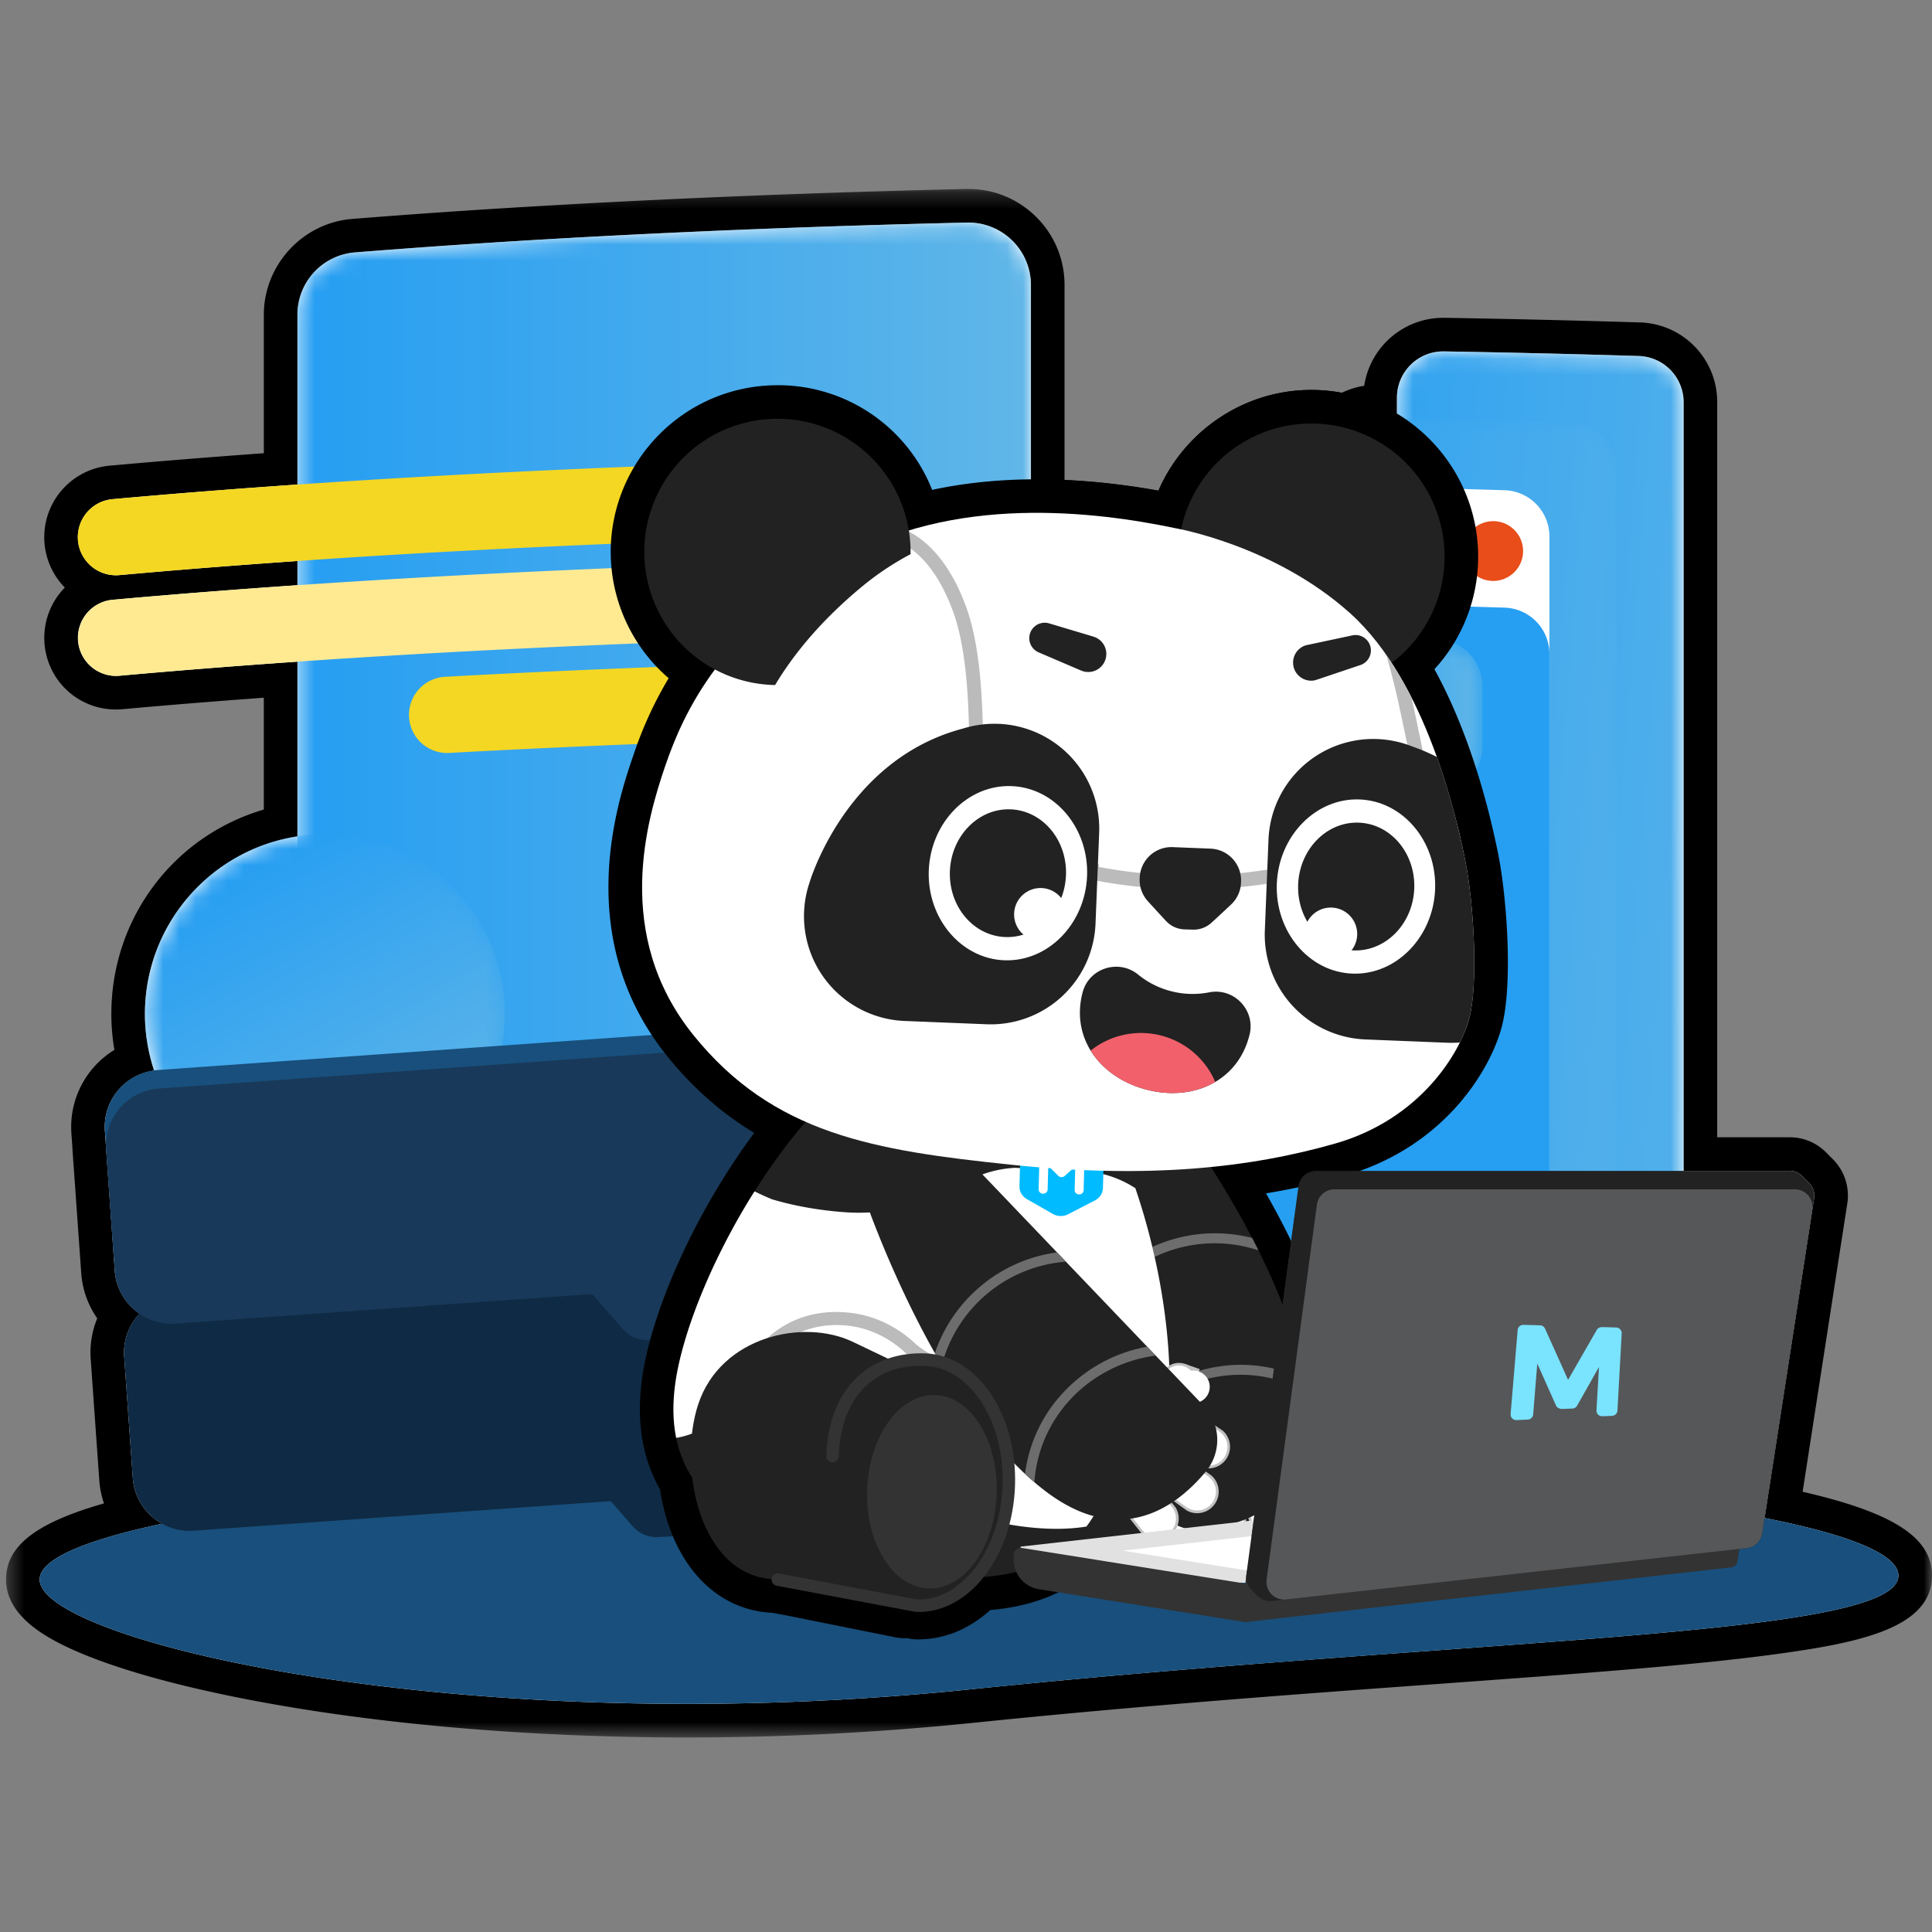 <svg width="120" height="120" viewBox="0 0 120 120" xmlns="http://www.w3.org/2000/svg" xmlns:xlink="http://www.w3.org/1999/xlink"><rect x="0" y="0" width="120" height="120" fill="#808080" stroke="none"/><defs><path id="a" d="M0 .26h119.623v96.182H0z"/><path d="M.015 4.02c0-2.182 1.8-3.932 3.982-3.88 14.096.327 27.026.973 38.015 1.854a3.876 3.876 0 0 1 3.563 3.87v60.777a3.876 3.876 0 0 1-4.184 3.868c-10.905-.86-23.683-1.49-37.59-1.81a3.88 3.88 0 0 1-3.786-3.88" id="c"/><linearGradient x1=".001%" y1="50%" x2="100%" y2="50%" id="d"><stop stop-color="#60B6E8" offset="0%"/><stop stop-color="#269EF2" offset="100%"/></linearGradient><path d="M15.588.044a2.874 2.874 0 0 1 2.922 2.873v57.997a2.873 2.873 0 0 1-2.824 2.873c-4.107.068-8.12.162-12.02.283a2.874 2.874 0 0 1-2.962-2.873V3.203A2.874 2.874 0 0 1 3.487.33" id="f"/><linearGradient x1="-60.164%" y1="80.639%" x2="160.171%" y2="19.362%" id="g"><stop stop-color="#60B6E8" offset="0%"/><stop stop-color="#269EF2" offset="100%"/></linearGradient><path d="M15.338.53a2.874 2.874 0 0 1 2.923 2.873v57.998a2.873 2.873 0 0 1-2.825 2.873c-4.106.067-8.119.162-12.019.282a2.874 2.874 0 0 1-2.963-2.872V3.689A2.873 2.873 0 0 1 3.238.817" id="i"/><linearGradient x1="-60.162%" y1="80.639%" x2="160.164%" y2="19.362%" id="j"><stop stop-color="#60B6E8" offset="0%"/><stop stop-color="#269EF2" offset="100%"/></linearGradient><path d="M7.97.15C6.467.183 4.98.217 3.506.256A2.891 2.891 0 0 0 .69 3.146v3.783c0 1.625 1.34 2.93 2.966 2.89 1.463-.038 2.94-.072 4.43-.103a2.89 2.89 0 0 0 2.834-2.89V3.042c0-1.6-1.299-2.891-2.891-2.891h-.06" id="l"/><linearGradient x1="0%" y1="49.996%" x2="100%" y2="49.996%" id="m"><stop stop-color="#60B6E8" offset="0%"/><stop stop-color="#269EF2" offset="100%"/></linearGradient><path d="M.301 11.753c0 6.173 5.004 11.177 11.176 11.177 6.173 0 11.177-5.004 11.177-11.177S17.65.576 11.477.576C5.305.576.301 5.58.301 11.753" id="o"/><linearGradient x1="24.995%" y1="93.308%" x2="75.004%" y2="6.693%" id="p"><stop stop-color="#60B6E8" offset="0%"/><stop stop-color="#269EF2" offset="100%"/></linearGradient></defs><g fill="none" fill-rule="evenodd"><g transform="matrix(-1 0 0 1 120 11.476)"><mask id="b" fill="#fff"><use xlink:href="#a"/></mask><path d="M113.542 81.903c.157-.457.257-.939.291-1.435l.535-7.544a5.586 5.586 0 0 0-.408-2.516 5.57 5.57 0 0 0 .994-2.803l.535-7.543.01-.157-.001-.025.068-.968a5.619 5.619 0 0 0-2.672-5.178c.126-.737.19-1.48.19-2.226 0-5.975-3.888-11.062-9.47-12.702V31.86c3.075.225 6.02.463 8.778.714.14.012.274.017.405.017a4.433 4.433 0 0 0 4.434-4.051 4.454 4.454 0 0 0-1.258-3.522 4.462 4.462 0 0 0-2.775-7.57 528.11 528.11 0 0 0-9.585-.773V8.073c0-3.089-2.409-5.703-5.484-5.95C86.951 1.226 73.764.583 59.997.261h-.142c-1.592 0-3.09.617-4.219 1.742a5.924 5.924 0 0 0-1.756 4.226v12.107a44.232 44.232 0 0 0-5.833.665c-1.61-3.722-5.328-6.257-9.495-6.257a10.127 10.127 0 0 0-1.89.178 4.867 4.867 0 0 0-1.395-.435 4.97 4.97 0 0 0-4.907-4.224l-.084.001c-4.09.068-8.17.164-12.13.287a4.94 4.94 0 0 0-4.805 4.96v45.651H8.838c-.851 0-1.652.332-2.253.934l-.43.43a3.197 3.197 0 0 0-.895 2.74L8.035 81.18C2.363 82.485.005 84.039 0 86.38c-.007 3.29 4.596 4.19 9.724 4.89 5.096.694 12.416 1.226 20.891 1.842 8.644.628 18.44 1.34 28.969 2.423 5.85.601 11.826.907 17.763.907 10.585 0 20.945-.976 29.171-2.75 3.626-.78 6.675-1.694 8.818-2.64 1.839-.812 4.283-2.152 4.287-4.416.006-2.064-1.8-3.509-6.081-4.733" fill="#000" mask="url(#b)"/></g><path d="M75.202 72.472c1.538 2.41 3.25 5.442 4.46 8.568l.987-7.361a1.1 1.1 0 0 1 1.09-.954h.859v-1.611a43.843 43.843 0 0 1-7.396 1.358m-65.126 22.17a3.526 3.526 0 0 1-1.827-2.845l-.536-7.544a3.519 3.519 0 0 1 .955-2.662 3.518 3.518 0 0 1-1.54-2.657l-.535-7.544c0-.012.002-.024.001-.037l-.079-1.112a3.528 3.528 0 0 1 3.06-3.742 11.15 11.15 0 0 1-.573-3.515c0-5.59 4.11-10.21 9.472-11.033V41.098c-3.845.265-7.541.557-11.054.874a2.368 2.368 0 0 1-.428-4.718c3.648-.328 7.483-.63 11.482-.905v-1.503c-3.846.266-7.542.557-11.054.875a2.368 2.368 0 0 1-.428-4.717c3.647-.33 7.483-.633 11.482-.907V19.549a3.877 3.877 0 0 1 3.563-3.87c10.99-.881 23.919-1.527 38.016-1.854a3.886 3.886 0 0 1 3.98 3.88v14.158c3.5-.04 6.701.467 8.955.941 0 0 .143.025.381.077.81-3.885 4.32-6.732 8.416-6.568a8.21 8.21 0 0 1 1.912.312 2.85 2.85 0 0 1 1.824-.63c.417.006.83.015 1.245.022V24.7c0-1.606 1.317-2.9 2.923-2.873 4.134.068 8.174.165 12.1.286a2.874 2.874 0 0 1 2.784 2.873v47.739h6.59c.29 0 .57.116.776.322l.43.43c.247.247.363.6.308.945l-3.076 19.864c5.272 1.037 8.31 2.26 8.312 3.575.008 3.839-25.997 3.812-57.71 7.074-31.314 3.221-57.731-2.988-57.74-6.828-.003-1.256 2.776-2.438 7.613-3.466" fill="#FFF"/><path d="M117.913 97.862c.009 3.838-25.997 3.812-57.71 7.073-31.315 3.22-57.732-2.988-57.74-6.828-.008-3.838 25.83-7.005 57.71-7.073 31.881-.068 57.732 2.988 57.74 6.828" fill="#184F7C"/><g transform="matrix(-1 0 0 1 64.05 13.685)"><mask id="e" fill="#fff"><use xlink:href="#c"/></mask><path d="M.015 4.02v60.798a3.88 3.88 0 0 0 3.786 3.88c13.907.321 26.685.95 37.59 1.811a3.876 3.876 0 0 0 4.184-3.868V5.865a3.876 3.876 0 0 0-3.563-3.87C31.023 1.112 18.092.466 3.997.14A3.885 3.885 0 0 0 .015 4.02" fill="url(#d)" mask="url(#e)"/></g><path d="M7.203 35.73a2.4 2.4 0 0 0 .217-.009c9.92-.897 21.223-1.594 33.595-2.065a2.368 2.368 0 0 0 2.276-2.457c-.05-1.306-1.12-2.315-2.457-2.275-12.453.475-23.84 1.175-33.842 2.08a2.368 2.368 0 0 0 .211 4.727" fill="#F4D723"/><path d="M7.203 41.982a2.4 2.4 0 0 0 .217-.01c9.925-.897 21.229-1.593 33.595-2.064a2.368 2.368 0 0 0 2.276-2.457 2.35 2.35 0 0 0-2.457-2.275C28.386 35.65 17 36.35 6.992 37.255a2.369 2.369 0 0 0 .211 4.727" fill="#FFEA92"/><path d="M27.761 46.77c.044 0 .087-.001.132-.004 4.267-.233 8.682-.438 13.121-.607a2.368 2.368 0 0 0 2.277-2.456c-.05-1.307-1.158-2.31-2.456-2.276-4.467.17-8.908.375-13.201.61a2.368 2.368 0 0 0 .127 4.732" fill="#F4D723"/><g transform="matrix(-1 0 0 1 105.276 21.783)"><mask id="h" fill="#fff"><use xlink:href="#f"/></mask><path d="M15.588.044a842.54 842.54 0 0 0-12.1.286A2.874 2.874 0 0 0 .703 3.203v57.994a2.874 2.874 0 0 0 2.962 2.873c3.9-.121 7.913-.215 12.02-.283a2.873 2.873 0 0 0 2.824-2.873V2.917c0-1.607-1.317-2.9-2.922-2.873" fill="url(#g)" mask="url(#h)"/></g><g transform="matrix(-1 0 0 1 100.859 25.464)"><mask id="k" fill="#fff"><use xlink:href="#i"/></mask><path d="M15.338.53c-4.135.07-8.175.166-12.1.287A2.873 2.873 0 0 0 .454 3.69v57.995a2.874 2.874 0 0 0 2.963 2.872c3.9-.12 7.913-.215 12.019-.282A2.873 2.873 0 0 0 18.26 61.4V3.403c0-1.605-1.317-2.9-2.923-2.872" fill="url(#j)" mask="url(#k)"/></g><path d="M96.237 33.32v50.703a2.873 2.873 0 0 1-2.963 2.872c-3.9-.12-7.912-.215-12.019-.282a2.874 2.874 0 0 1-2.824-2.875V33.035c0-1.605 1.317-2.9 2.922-2.873 4.135.069 8.175.165 12.101.287a2.872 2.872 0 0 1 2.783 2.872" fill="#FFF"/><path d="M96.237 40.614v50.702a2.874 2.874 0 0 1-2.963 2.872c-3.9-.12-7.912-.215-12.019-.283a2.873 2.873 0 0 1-2.824-2.873V40.328c0-1.606 1.317-2.9 2.922-2.873 4.135.069 8.175.165 12.101.287a2.873 2.873 0 0 1 2.783 2.872" fill="#269FF2"/><path d="M90.89 34.226a1.856 1.856 0 1 0 3.712.001 1.856 1.856 0 0 0-3.712-.001" fill="#E84D1A"/><g transform="matrix(-1 0 0 1 92.76 39.452)"><mask id="n" fill="#fff"><use xlink:href="#l"/></mask><path d="M7.97.15C6.467.183 4.98.217 3.506.256A2.891 2.891 0 0 0 .69 3.146v3.783c0 1.625 1.34 2.93 2.966 2.89 1.463-.038 2.94-.072 4.43-.103a2.89 2.89 0 0 0 2.834-2.89V3.042c0-1.6-1.299-2.891-2.891-2.891h-.06" fill="url(#m)" mask="url(#n)"/></g><g transform="matrix(-1 0 0 1 31.656 51.23)"><mask id="q" fill="#fff"><use xlink:href="#o"/></mask><path d="M.301 11.753c0 6.173 5.004 11.177 11.176 11.177 6.173 0 11.177-5.004 11.177-11.177S17.65.576 11.477.576C5.305.576.301 5.58.301 11.753" fill="url(#p)" mask="url(#q)"/></g><path d="M12.027 95.075l37.155-2.635a3.538 3.538 0 0 0 3.279-3.779l-.536-7.544a3.537 3.537 0 0 0-3.778-3.278l-37.155 2.635a3.537 3.537 0 0 0-3.279 3.779l.535 7.544a3.54 3.54 0 0 0 3.78 3.278" fill="#0F2A44"/><path d="M10.83 81.063l37.154-2.634a3.54 3.54 0 0 0 3.279-3.78l-.535-7.544a3.538 3.538 0 0 0-3.78-3.278L9.795 66.462a3.536 3.536 0 0 0-3.279 3.779l.535 7.544a3.539 3.539 0 0 0 3.78 3.278" fill="#184F7C"/><path d="M10.907 82.212l37.154-2.634a3.54 3.54 0 0 0 3.28-3.78l-.536-7.542a3.538 3.538 0 0 0-3.779-3.28L9.872 67.612a3.537 3.537 0 0 0-3.279 3.78l.534 7.543a3.539 3.539 0 0 0 3.78 3.278" fill="#183959"/><path d="M40.279 83.229l3.886-.208a1.97 1.97 0 0 0 1.51-.837l2.556-3.643-12.472.668 2.93 3.35c.4.455.985.702 1.59.67" fill="#183959"/><path d="M40.89 95.47l3.886-.208a1.973 1.973 0 0 0 1.509-.836l2.556-3.644-12.472.668 2.93 3.35c.399.455.985.703 1.59.67" fill="#0F2A44"/><path d="M57.057 100.78c1.44 0 2.844-.632 3.996-1.79 2.762-.173 4.887-1.039 6.478-2.638 1.355-.512 2.495-1.238 3.406-2.17a4.1 4.1 0 0 0 3.947 1.867c5.001-.59 7.692-3.746 7.38-8.658-.299-4.736-2.884-10.049-5.31-14.073a43.74 43.74 0 0 0 6.279-1.292c5.825-1.669 8.458-6.305 9.037-8.523.632-2.423.293-7.578-.229-10.208-.543-2.733-1.796-7.767-4.245-11.9a9.276 9.276 0 0 0 2.963-6.446c.206-5.13-3.802-9.472-8.932-9.678a9.233 9.233 0 0 0-.378-.008c-4.03 0-7.592 2.637-8.833 6.401-2.837-.563-5.604-.852-8.204-.852-2.574 0-4.988.285-7.195.845a9.256 9.256 0 0 0-8.918-6.688c-.337 0-.677.019-1.012.055a9.253 9.253 0 0 0-6.254 3.422 9.251 9.251 0 0 0-2.001 6.841 9.3 9.3 0 0 0 3.887 6.596c-1.381 2.085-2.12 3.99-2.57 5.301-.915 2.665-3.698 10.777 1.878 17.725 1.767 2.2 3.799 3.89 6.182 5.136-3.377 4.247-6.229 9.87-7.25 14.382-.693 3.064-.41 5.662.839 7.727.578 4.169 2.944 6.877 6.097 6.98l1.062.2 6.453 1.299a2.325 2.325 0 0 0 .794.067l.322.06c.05.009.103.015.155.016l.176.004z" fill="#000"/><path d="M48.3 23.926a10.29 10.29 0 0 1 9.597 6.5c2.03-.436 4.214-.656 6.516-.656 2.396 0 4.926.237 7.54.706 1.61-3.72 5.328-6.257 9.495-6.257.14 0 .28.003.421.01 5.706.228 10.161 5.056 9.933 10.762a10.314 10.314 0 0 1-2.707 6.576c2.264 4.12 3.444 8.878 3.97 11.525.529 2.67.91 8.008.215 10.674-.678 2.597-3.495 7.468-9.76 9.263a43.714 43.714 0 0 1-4.885 1.093c2.234 3.932 4.392 8.783 4.671 13.203.346 5.456-2.757 9.106-8.3 9.76a5.138 5.138 0 0 1-4.177-1.4c-.792.634-1.7 1.155-2.722 1.561-1.679 1.613-3.85 2.52-6.603 2.757-1.294 1.18-2.846 1.82-4.448 1.82-.07 0-.14 0-.21-.003a2.129 2.129 0 0 1-.314-.035l-.195-.037a3.358 3.358 0 0 1-.96-.099l-6.44-1.295-.959-.18c-3.594-.157-6.286-3.116-6.983-7.667-1.3-2.27-1.588-5.062-.853-8.311.976-4.314 3.57-9.605 6.706-13.831-2.054-1.24-3.846-2.825-5.434-4.802-5.938-7.398-3.013-15.918-2.052-18.717a24.083 24.083 0 0 1 2.17-4.722 10.342 10.342 0 0 1-3.538-6.724c-.615-5.678 3.502-10.797 9.18-11.413.373-.04.751-.06 1.125-.06m0 2.086a8.27 8.27 0 0 0-8.23 9.162 8.254 8.254 0 0 0 4.338 6.402c-1.616 2.182-2.49 4.25-3.071 5.946-1.167 3.398-3.275 10.528 1.705 16.734 2.089 2.6 4.41 4.28 7.023 5.425-3.856 4.46-6.892 10.575-7.886 14.975-.697 3.073-.317 5.375.825 7.137.39 3.222 2.08 6.299 5.278 6.299l.034.007-.005.013 1.04.195 6.502 1.309c.113.032.229.047.346.047.08 0 .162-.007.244-.02l.476.09.138.003c1.325 0 2.554-.666 3.524-1.768 2.554-.092 4.752-.791 6.366-2.515 1.836-.647 3.324-1.72 4.318-3.407l.142.6a3.09 3.09 0 0 0 3.355 2.366c2.856-.337 6.825-1.828 6.463-7.557-.322-5.076-3.425-10.914-6.022-14.984 2.847-.283 5.407-.779 7.743-1.448 5.277-1.513 7.754-5.633 8.315-7.785.562-2.15.284-7.085-.243-9.741-.419-2.11-1.706-7.897-4.584-12.32a8.27 8.27 0 0 0-4.986-14.871c-3.949 0-7.29 2.796-8.078 6.574-.239-.051-.381-.076-.381-.076-2.174-.458-5.224-.95-8.575-.95-2.567 0-5.31.29-7.97 1.102a8.265 8.265 0 0 0-8.144-6.944" fill="#000"/><path d="M66.295 84.916c1.4-4.207 6.53-5.331 9.596-3.865l5.611 2.685c.29.14.622.165.956.075 1.295-.352 2.21 1.048 1.695 2.594l-3.107 9.33c-.379 1.137-1.39 1.845-2.273 1.59l-7.57-.794c-4.803 0-6.223-7.668-4.908-11.615" fill="#222"/><path d="M66.295 84.916c1.4-4.207 6.53-5.331 9.596-3.865l5.611 2.685c.29.14.622.165.956.075 1.295-.352 2.21 1.048 1.695 2.594l-3.107 9.33c-.379 1.137-1.39 1.845-2.273 1.59l-7.57-.794c-4.803 0-6.223-7.668-4.908-11.615z" stroke="#C7C7C7" stroke-width=".253"/><path d="M66.295 84.916c1.4-4.207 6.53-5.331 9.596-3.865l5.611 2.685c.29.14.622.165.956.075 1.295-.352 2.21 1.048 1.695 2.594l-3.107 9.33c-.379 1.137-1.39 1.845-2.273 1.59l-10.28-1.003c-16.993 0-3.513-7.459-2.198-11.406" fill="#222"/><path d="M66.295 84.916c1.4-4.207 6.53-5.331 9.596-3.865l5.611 2.685c.29.14.622.165.956.075 1.295-.352 2.21 1.048 1.695 2.594l-3.107 9.33c-.379 1.137-1.39 1.845-2.273 1.59l-10.28-1.003c-16.993 0-3.513-7.459-2.198-11.406z" stroke="#C7C7C7" stroke-width=".253"/><path d="M79.84 97.442c3.024.105 5.594-3.233 5.74-7.454.146-4.222-2.186-7.73-5.21-7.834-3.024-.105-5.594 1.774-5.74 5.995" fill="#222"/><path d="M79.84 97.442c3.024.105 5.594-3.233 5.74-7.454.146-4.222-2.186-7.73-5.21-7.834-3.024-.105-5.594 1.774-5.74 5.995" stroke="#C7C7C7" stroke-width=".278"/><path d="M76.048 90.2c-.136 3.922 1.884 7.176 4.51 7.267 2.627.09 4.866-3.016 5.003-6.938.136-3.923-1.884-7.176-4.51-7.267-2.626-.091-4.867 3.015-5.003 6.938" fill="#222"/><path d="M76.048 90.2c-.136 3.922 1.884 7.176 4.51 7.267 2.627.09 4.866-3.016 5.003-6.938.136-3.923-1.884-7.176-4.51-7.267-2.626-.091-4.867 3.015-5.003 6.938z" stroke="#C7C7C7" stroke-width=".25"/><path d="M71.91 91.773l.222-.927h-.003c.04-.164.047-.34.01-.515a1.17 1.17 0 0 0-1.385-.9 1.163 1.163 0 0 0-.89.871h-.004l-.222.926.491.118a1.147 1.147 0 0 0 1.11.37c.065-.014.126-.036.185-.06l.485.117z" fill="#C1C1C1"/><path d="M71.23 89.606c.37.09.66.388.74.76a.997.997 0 0 1-1.207 1.175 1.001 1.001 0 0 1-.74-.76.99.99 0 0 1 .139-.75.99.99 0 0 1 1.067-.425" fill="#FFF"/><path d="M71.047 90.364a1.17 1.17 0 1 1-.546 2.272 1.168 1.168 0 0 1 .546-2.272" fill="#C1C1C1"/><path d="M71.006 90.533c.371.089.661.388.742.761a.997.997 0 0 1-1.207 1.174 1 1 0 0 1-.74-.761.988.988 0 0 1 .139-.749.986.986 0 0 1 1.066-.425" fill="#FFF"/><path d="M73.689 92.066a1.334 1.334 0 0 1 1.013 1.114l.014 1.295v.004a1.338 1.338 0 1 1-2.657.03l-.014-1.297a1.34 1.34 0 0 1 1.643-1.146" fill="#C1C1C1"/><path d="M73.648 92.233a1.165 1.165 0 0 0-1.44 1.15h-.001l.012.953h.001a1.167 1.167 0 0 0 2.333-.029h.001l-.011-.953h-.002a1.165 1.165 0 0 0-.893-1.121" fill="#FFF"/><path d="M76.372 92.982a1.342 1.342 0 0 1 1.005 1.067l.062 1.297a1.338 1.338 0 1 1-2.653.127l-.063-1.297a1.34 1.34 0 0 1 1.65-1.194" fill="#C1C1C1"/><path d="M76.33 93.15a1.165 1.165 0 0 0-1.439 1.192l.046.952a1.172 1.172 0 0 0 .893 1.079c.27.065.563.034.827-.108.41-.22.633-.648.612-1.084h.001l-.045-.952h-.002a1.16 1.16 0 0 0-.892-1.08" fill="#FFF"/><path d="M78.876 91.863a1.338 1.338 0 0 1 .89.718l.011-.004.4 1.23c.087.443-.054.91-.382 1.226a1.335 1.335 0 0 1-1.895-.031 1.321 1.321 0 0 1-.24-.343l-.37-1.065-.055-.166.01-.004a1.346 1.346 0 0 1 .383-1.221 1.336 1.336 0 0 1 1.248-.34" fill="#C1C1C1"/><path d="M78.835 92.031a1.17 1.17 0 0 0-1.087.295 1.17 1.17 0 0 0-.294 1.212l.302.903h.002a1.157 1.157 0 0 0 .831.764 1.168 1.168 0 0 0 1.38-1.507h.002l-.303-.904h-.002a1.153 1.153 0 0 0-.831-.763" fill="#FFF"/><path d="M69.768 67.196a4.233 4.233 0 0 1 3.004 1.717c2.466 3.37 8.016 11.663 8.452 18.544.362 5.729-3.608 7.219-6.463 7.556a3.086 3.086 0 0 1-3.355-2.367l-4.633-19.673-.458-1.699c-.593-2.193 1.192-4.301 3.453-4.078" fill="#222"/><path d="M70.423 88.473c2.735-3.175 7.191-3.984 10.7-2.028a16.86 16.86 0 0 0-.117-.767 8.997 8.997 0 0 0-5.314-.8 9.413 9.413 0 0 0-5.444 2.852l.175.743zm7.742-10.811c-.13-.259-.26-.515-.393-.77a9.3 9.3 0 0 0-4.688.019 9.28 9.28 0 0 0-4.692 2.933l.182.776a8.648 8.648 0 0 1 9.59-2.958" fill="#6D6D6D"/><path d="M42.177 84.657c1.053-4.655 4.377-11.251 8.554-15.753 2.598-3.926 5.886-6.737 9.523-6.544 8.359.44 12.878 16.44 12.345 24.813-.3 4.741-2.452 7.154-5.652 8.28-2.958 3.16-7.861 2.896-13.356 1.713-7.502-1.613-13.266-4.326-11.414-12.51" fill="#222"/><path d="M42.177 84.657c.7-3.09 2.4-7.038 4.686-10.659a18 18 0 0 0 1.093.494c1.209.36 2.733.67 4.498.799 2.412.178 4.453-.395 5.618-.835.342-.127 1.385-.704 1.385-.704h.001a6.95 6.95 0 0 1 3.591-1.217l4.88.268a6.74 6.74 0 0 1 2.588.995c1.586 4.628 2.314 9.726 2.082 13.375-.117 1.855-.519 3.354-1.155 4.558-.852.283-1.75.448-2.616.539-.365.999-.817 1.842-1.348 2.547-2.477.403-5.179-.153-6.496-.495a14.252 14.252 0 0 0-1.376-.286c-1.72-.269-5.665-1.118-7.728-3.444-.59-.777-1.519-1.684-2.878-2.223a5.57 5.57 0 0 0-2.36 1.357 5.195 5.195 0 0 1-1.23.605 9.231 9.231 0 0 1-.514-2.192 5.548 5.548 0 0 0-1.589.768 5.22 5.22 0 0 1-1.31.403c-.267-1.317-.23-2.853.178-4.653" fill="#FFF"/><path d="M48.146 83.8l.055-.045c.622-.605 1.998-1.595 4.225-1.436 1.814.131 3.11 1.035 3.876 1.77l.024.022c2.533 2.082 6.755 2.302 8.453 2.3.453 0 .91.022 1.358.066 1.284.127 4.049.266 6.503-.49.002-.278 0-.563-.007-.853-2.346.802-5.137.661-6.404.536a14.792 14.792 0 0 0-1.448-.07c-1.597 0-5.559-.199-7.873-2.092-.871-.832-2.341-1.849-4.412-1.998-2.55-.186-4.148.946-4.887 1.656" fill="#BBB"/><path d="M67.289 70.765l-.803-.459a1.005 1.005 0 0 0-.963-.018l-.826.426-.828.426a.95.95 0 0 0-.36.324.876.876 0 0 0-.141.45l-.023.886-.024.885a.852.852 0 0 0 .118.455c.08.14.199.256.342.339l.804.458.804.46a1.005 1.005 0 0 0 .963.018v.001l.826-.427.827-.426a.952.952 0 0 0 .36-.324.882.882 0 0 0 .141-.45l.024-.886.023-.885a.852.852 0 0 0-.117-.455.935.935 0 0 0-.343-.339l-.804-.459z" fill="#0BF"/><path d="M67.094 71.56a.288.288 0 0 0-.204.073l-.842.756a.145.145 0 0 1-.197-.005l-.802-.788a.286.286 0 0 0-.2-.082.277.277 0 0 0-.282.264l-.055 2.091a.274.274 0 0 0 .263.275c.158.007.292-.109.296-.258l.034-1.31c.002-.058.078-.086.121-.044l.508.502a.292.292 0 0 0 .395.008l.535-.48c.046-.041.12-.01.118.048l-.034 1.303a.272.272 0 0 0 .263.274.272.272 0 0 0 .296-.256l.055-2.097a.273.273 0 0 0-.268-.275" fill="#FFF"/><path fill="#C1C1C1" d="M72.839 86.923l.782-2.201.897.318-.78 2.202z"/><path d="M72.12 85.455a1.166 1.166 0 0 1 1.935-.458 1.17 1.17 0 0 1 0 1.651 1.168 1.168 0 0 1-1.934-1.193" fill="#C1C1C1"/><path d="M72.271 85.504a1.01 1.01 0 1 0 .245-.396.997.997 0 0 0-.245.396" fill="#FFF"/><path d="M73.17 85.823a1.01 1.01 0 1 0 .244-.396 1 1 0 0 0-.244.396" fill="#FFF"/><path d="M73.398 90.352a1.34 1.34 0 0 1 1.47-2.214l1.083.724a1.341 1.341 0 0 1-1.477 2.208l-1.076-.718z" fill="#C1C1C1"/><path d="M73.167 88.973a1.168 1.168 0 0 1 1.757-.604l.794.529-.001.001a1.163 1.163 0 0 1 .46 1.338 1.168 1.168 0 0 1-1.757.603v.001l-.792-.53a1.16 1.16 0 0 1-.46-1.338" fill="#FFF"/><path d="M72.31 91.668a1.337 1.337 0 0 1 1.906-.759l1.054.758a1.347 1.347 0 0 1 .358 1.4 1.335 1.335 0 0 1-1.91.757l-1.054-.76a1.343 1.343 0 0 1-.354-1.397" fill="#C1C1C1"/><path d="M72.474 91.722a1.166 1.166 0 0 1 1.792-.579v-.001l.773.558h-.001a1.16 1.16 0 0 1 .426 1.314 1.164 1.164 0 0 1-1.792.579v.001l-.773-.558v-.001a1.167 1.167 0 0 1-.426-1.313" fill="#FFF"/><path d="M70.007 93.157a1.33 1.33 0 0 1 .973-.887c.444-.102.912.034 1.234.347l.807 1.017a1.334 1.334 0 0 1 .124 1.11 1.33 1.33 0 0 1-.974.886 1.348 1.348 0 0 1-1.23-.343l-.81-1.02a1.343 1.343 0 0 1-.124-1.11" fill="#C1C1C1"/><path d="M70.17 93.211a1.167 1.167 0 0 1 2.024-.359h.001l.592.746a1.162 1.162 0 0 1 .194 1.092 1.168 1.168 0 0 1-2.024.359l-.592-.747h.001a1.157 1.157 0 0 1-.195-1.09" fill="#FFF"/><path d="M54.3 72.05a4.238 4.238 0 0 0-.198 3.454c1.481 3.904 5.408 13.078 10.94 17.194 4.605 3.426 8.017.911 9.857-1.3a3.086 3.086 0 0 0-.155-4.103L60.776 72.688l-1.174-1.31c-1.516-1.693-4.256-1.345-5.302.671" fill="#222"/><path d="M71.781 84.197c-4.153.563-7.26 3.857-7.532 7.866-.196-.167-.39-.339-.581-.518a9 9 0 0 1 2.226-4.89 9.417 9.417 0 0 1 5.36-3.01l.527.552zm-13.284.597c-.146-.25-.29-.499-.43-.749a9.297 9.297 0 0 1 2.57-3.92 9.282 9.282 0 0 1 5.017-2.336l.551.577a8.65 8.65 0 0 0-7.708 6.428" fill="#6D6D6D"/><path d="M73.191 34.245a8.27 8.27 0 1 0 16.527.662 8.27 8.27 0 0 0-16.527-.662" fill="#222"/><path d="M72.988 32.805s6.154 1.04 10.88 5.292c4.728 4.254 6.621 12.744 7.15 15.4.526 2.658.805 7.59.242 9.743-.56 2.152-3.038 6.27-8.315 7.783-5.277 1.513-11.597 2.208-20.12 1.322-8.522-.886-14.802-1.883-19.784-8.088-4.98-6.206-2.871-13.336-1.705-16.734 1.166-3.398 3.502-8.296 10.648-12.606 7.146-4.308 16.21-3.12 21.004-2.112" fill="#FFF"/><path d="M90.699 52.013a48.475 48.475 0 0 0-.22-.912c-.54-.133-.923-.438-1.158-.918-.383-.787-.717-2.407-1.102-4.284-.17-.818-.35-1.69-.548-2.575a22.466 22.466 0 0 0-1.564-2.642c.523 1.79.918 3.702 1.266 5.392l1.172 4.487c.162.331-6.265 2.679-6.265 2.679a30.78 30.78 0 0 1-14.044.604l-4.904-.121c-1.145-.13-1.804-.59-2.017-1.405-.22-.847-.227-2.5-.236-4.417-.015-3.264-.033-7.326-1.057-10.167-1.71-4.748-4.737-5.611-6.354-5.032-2.71.968-5.27 4.972-6.76 8.397l.791.345c2.164-4.97 4.652-7.356 6.26-7.93 1.292-.46 3.755.359 5.251 4.512.974 2.702.991 6.681 1.006 9.88.008 1.974.016 3.678.263 4.63.213.815.863 1.832 2.757 2.044l4.839.113a31.657 31.657 0 0 0 14.44-.622s7.627-2.124 8.184-2.058" fill="#BBB"/><path d="M91.017 53.498c-.246-1.236-.787-3.734-1.77-6.482a12.346 12.346 0 0 0-1.514-.646 6.533 6.533 0 0 0-1.039-.319l-.003-.001h-.003a6.513 6.513 0 0 0-7.9 6.102l-.227 5.64a6.513 6.513 0 0 0 6.247 6.77l5.086.205c.264.01.525.004.782-.017a8.011 8.011 0 0 0 .584-1.51c.562-2.152.284-7.086-.243-9.742" fill="#222"/><path d="M65.996 53.857l2.16.412" stroke="#BBB" stroke-width="1.173"/><path d="M62.023 44.96a6.563 6.563 0 0 0-1.139.055h-.006c-.364.05-.718.129-1.061.236-7.314 1.918-9.538 9.573-9.538 9.573a6.514 6.514 0 0 0 5.912 8.59l5.084.205a6.515 6.515 0 0 0 6.77-6.248l.226-5.642a6.514 6.514 0 0 0-6.248-6.77" fill="#222"/><path d="M62.379 59.645c-2.703-.105-4.814-2.623-4.69-5.598.124-2.976 2.437-5.325 5.141-5.221 2.704.103 4.814 2.622 4.69 5.598-.125 2.975-2.437 5.325-5.141 5.22" fill="#FFF"/><path d="M66.21 54.374c-.092 2.19-1.78 3.904-3.77 3.828-1.991-.076-3.531-1.914-3.44-4.105.091-2.191 1.78-3.905 3.77-3.828 1.99.075 3.53 1.913 3.44 4.105" fill="#222"/><path d="M66.268 56.836a1.64 1.64 0 1 1-3.277-.13 1.64 1.64 0 0 1 3.277.13" fill="#FFF"/><path d="M73.586 57.726a1.635 1.635 0 0 1-1.158-.516l-.556-.602-.563-.617a1.964 1.964 0 0 1-.522-1.412l.003-.075a1.973 1.973 0 0 1 2.044-1.888l2.363.095a1.972 1.972 0 0 1 1.887 2.045l-.003.075a1.96 1.96 0 0 1-.633 1.366l-.61.57-.602.556-.008.006a1.637 1.637 0 0 1-1.164.412l-.478-.015zm-5.612-18.165c-.016-.006-.032-.002-.047-.007l.002-.008-2.749-.822a.959.959 0 0 0-.65 1.803l2.635 1.129.003-.01c.017.008.027.021.045.027a1.122 1.122 0 1 0 .76-2.112m17.143.589a.958.958 0 0 0-1.177-.673l-2.806.598.003.009c-.017.003-.032-.002-.048.003a1.124 1.124 0 0 0 .59 2.166c.017-.004.029-.017.046-.022l.002.008 2.717-.914a.96.96 0 0 0 .673-1.176" fill="#222"/><path d="M83.996 60.473c-2.704-.104-4.814-2.623-4.69-5.598.124-2.975 2.437-5.324 5.14-5.22 2.705.103 4.815 2.622 4.691 5.597-.124 2.976-2.438 5.325-5.14 5.221" fill="#FFF"/><path d="M80.632 54.926c-.092 2.191 1.448 4.029 3.439 4.105 1.99.077 3.679-1.638 3.77-3.829.091-2.19-1.449-4.029-3.44-4.105-1.99-.076-3.677 1.638-3.77 3.83M53.58 36.401a17.616 17.616 0 0 1 2.977-1.98 8.27 8.27 0 1 0-8.415 8.128c1.17-1.95 2.885-4.038 5.437-6.148" fill="#222"/><path d="M81.023 57.883a1.64 1.64 0 1 0 3.275.131 1.64 1.64 0 0 0-3.275-.131" fill="#FFF"/><path d="M43.373 87.208c1.401-4.207 6.53-5.331 9.596-3.864l5.611 2.684c.29.14.622.165.956.075 1.295-.352 2.21 1.048 1.696 2.595l-3.107 9.328c-.38 1.139-1.391 1.846-2.273 1.59l-7.571-1.523c-4.803 0-6.222-6.938-4.908-10.885" fill="#222"/><path d="M56.918 99.734c3.024.105 5.594-3.233 5.74-7.454.147-4.222-2.186-7.729-5.21-7.834-3.024-.105-5.594 1.774-5.74 5.995" fill="#222"/><path d="M51.709 90.441c.145-4.221 2.715-6.1 5.74-5.995 3.022.105 5.355 3.612 5.209 7.834-.146 4.221-2.716 7.559-5.74 7.454l-8.608-1.621" stroke="#333" stroke-width=".772" stroke-linecap="round"/><path d="M53.86 92.517c-.115 3.318 1.593 6.07 3.815 6.147 2.221.077 4.116-2.55 4.231-5.868.115-3.317-1.592-6.07-3.815-6.146-2.222-.078-4.116 2.55-4.23 5.867" fill="#333"/><path d="M72.773 61.574a5.327 5.327 0 0 1-2.084-1.043c-1.206-.985-3.05-.4-3.444 1.105a9.663 9.663 0 0 0-.04.156c-.642 2.777 1.166 5.106 3.914 5.863 2.905.8 5.76-.453 6.486-3.361l.01-.037c.37-1.523-.975-2.925-2.512-2.621a5.326 5.326 0 0 1-2.33-.062" fill="#222"/><path d="M67.743 65.255c.7 1.136 1.902 1.994 3.376 2.4 1.58.435 3.145.261 4.362-.455a5.008 5.008 0 0 0-3.393-2.888 5.008 5.008 0 0 0-4.345.943" fill="#F2616B"/><path fill="#E1E1E1" d="M84.659 93.667h3.933v4.69l-24.797-.105-.412-2.188z"/><path d="M77.339 98.356v.067l3.075-22.921a.439.439 0 0 1 .434-.38h29.945c.27 0 .475.24.433.505l-3.309 21.356a.438.438 0 0 1-.383.368l-30.136 3.394a.426.426 0 0 1-.118-.002l-12.755-2.034a1.855 1.855 0 0 1-1.564-1.833v-.298c0-.27.24-.476.507-.433l13.87 2.211z" fill="#333"/><path fill="#FFF" d="M83.032 94.816l-.484 3.606v-.065l-12.81-2.043z"/><path d="M77.411 97.817L80.65 73.68a1.1 1.1 0 0 1 1.09-.954h29.423c.291 0 .57.116.777.322l.43.43c.247.247.363.6.308.946l-3.223 20.81a1.1 1.1 0 0 1-.965.924l-29.48 3.285a1.098 1.098 0 0 1-.9-.315l-.386-.388a1.099 1.099 0 0 1-.313-.923" fill="#222"/><path d="M79.883 99.346l28.606-3.189a1.1 1.1 0 0 0 .965-.925l3.113-20.093a1.1 1.1 0 0 0-1.086-1.268H82.885a1.1 1.1 0 0 0-1.09.953l-3.123 23.283a1.1 1.1 0 0 0 1.211 1.24" fill="#565759"/><path fill="#7AE3FE" d="M94.175 87.854l.704-.031.364-4.517 1.728 3.858.681-.025 2.1-3.718-.243 4.197.604-.027.263-4.789-.894-.026-2.124 3.698-1.711-3.807-1.033-.03z"/><path fill="#7AE3FE" d="M94.175 87.854l.704-.031.364-4.517 1.728 3.858.681-.025 2.1-3.718-.243 4.197.604-.027.263-4.789-.894-.026-2.124 3.698-1.711-3.807-1.033-.03z"/><path d="M95.073 83.001l-.138-.004-.014.173a.348.348 0 0 1 .152-.169zm2.12 3.805l.048-.002a.353.353 0 0 1-.061-.03l.014.032zm2.812-3.628l.002-.037-.045-.001a.53.53 0 0 1 .043.038zm-5.74-.57a.355.355 0 0 1 .36-.32l1.032.03a.348.348 0 0 1 .308.206l1.431 3.181 1.783-3.103c.063-.112.184-.164.313-.175l.894.026a.352.352 0 0 1 .34.368l-.263 4.789a.35.35 0 0 1-.334.33l-.604.027a.386.386 0 0 1-.265-.103.352.352 0 0 1-.1-.267l.156-2.693-1.36 2.407a.35.35 0 0 1-.292.178l-.68.024c-.138-.014-.275-.077-.333-.207l-1.168-2.61-.255 3.155a.35.35 0 0 1-.333.321l-.704.032h-.016a.346.346 0 0 1-.252-.107.355.355 0 0 1-.096-.272l.438-5.217z" fill="#7AE3FE"/></g></svg>